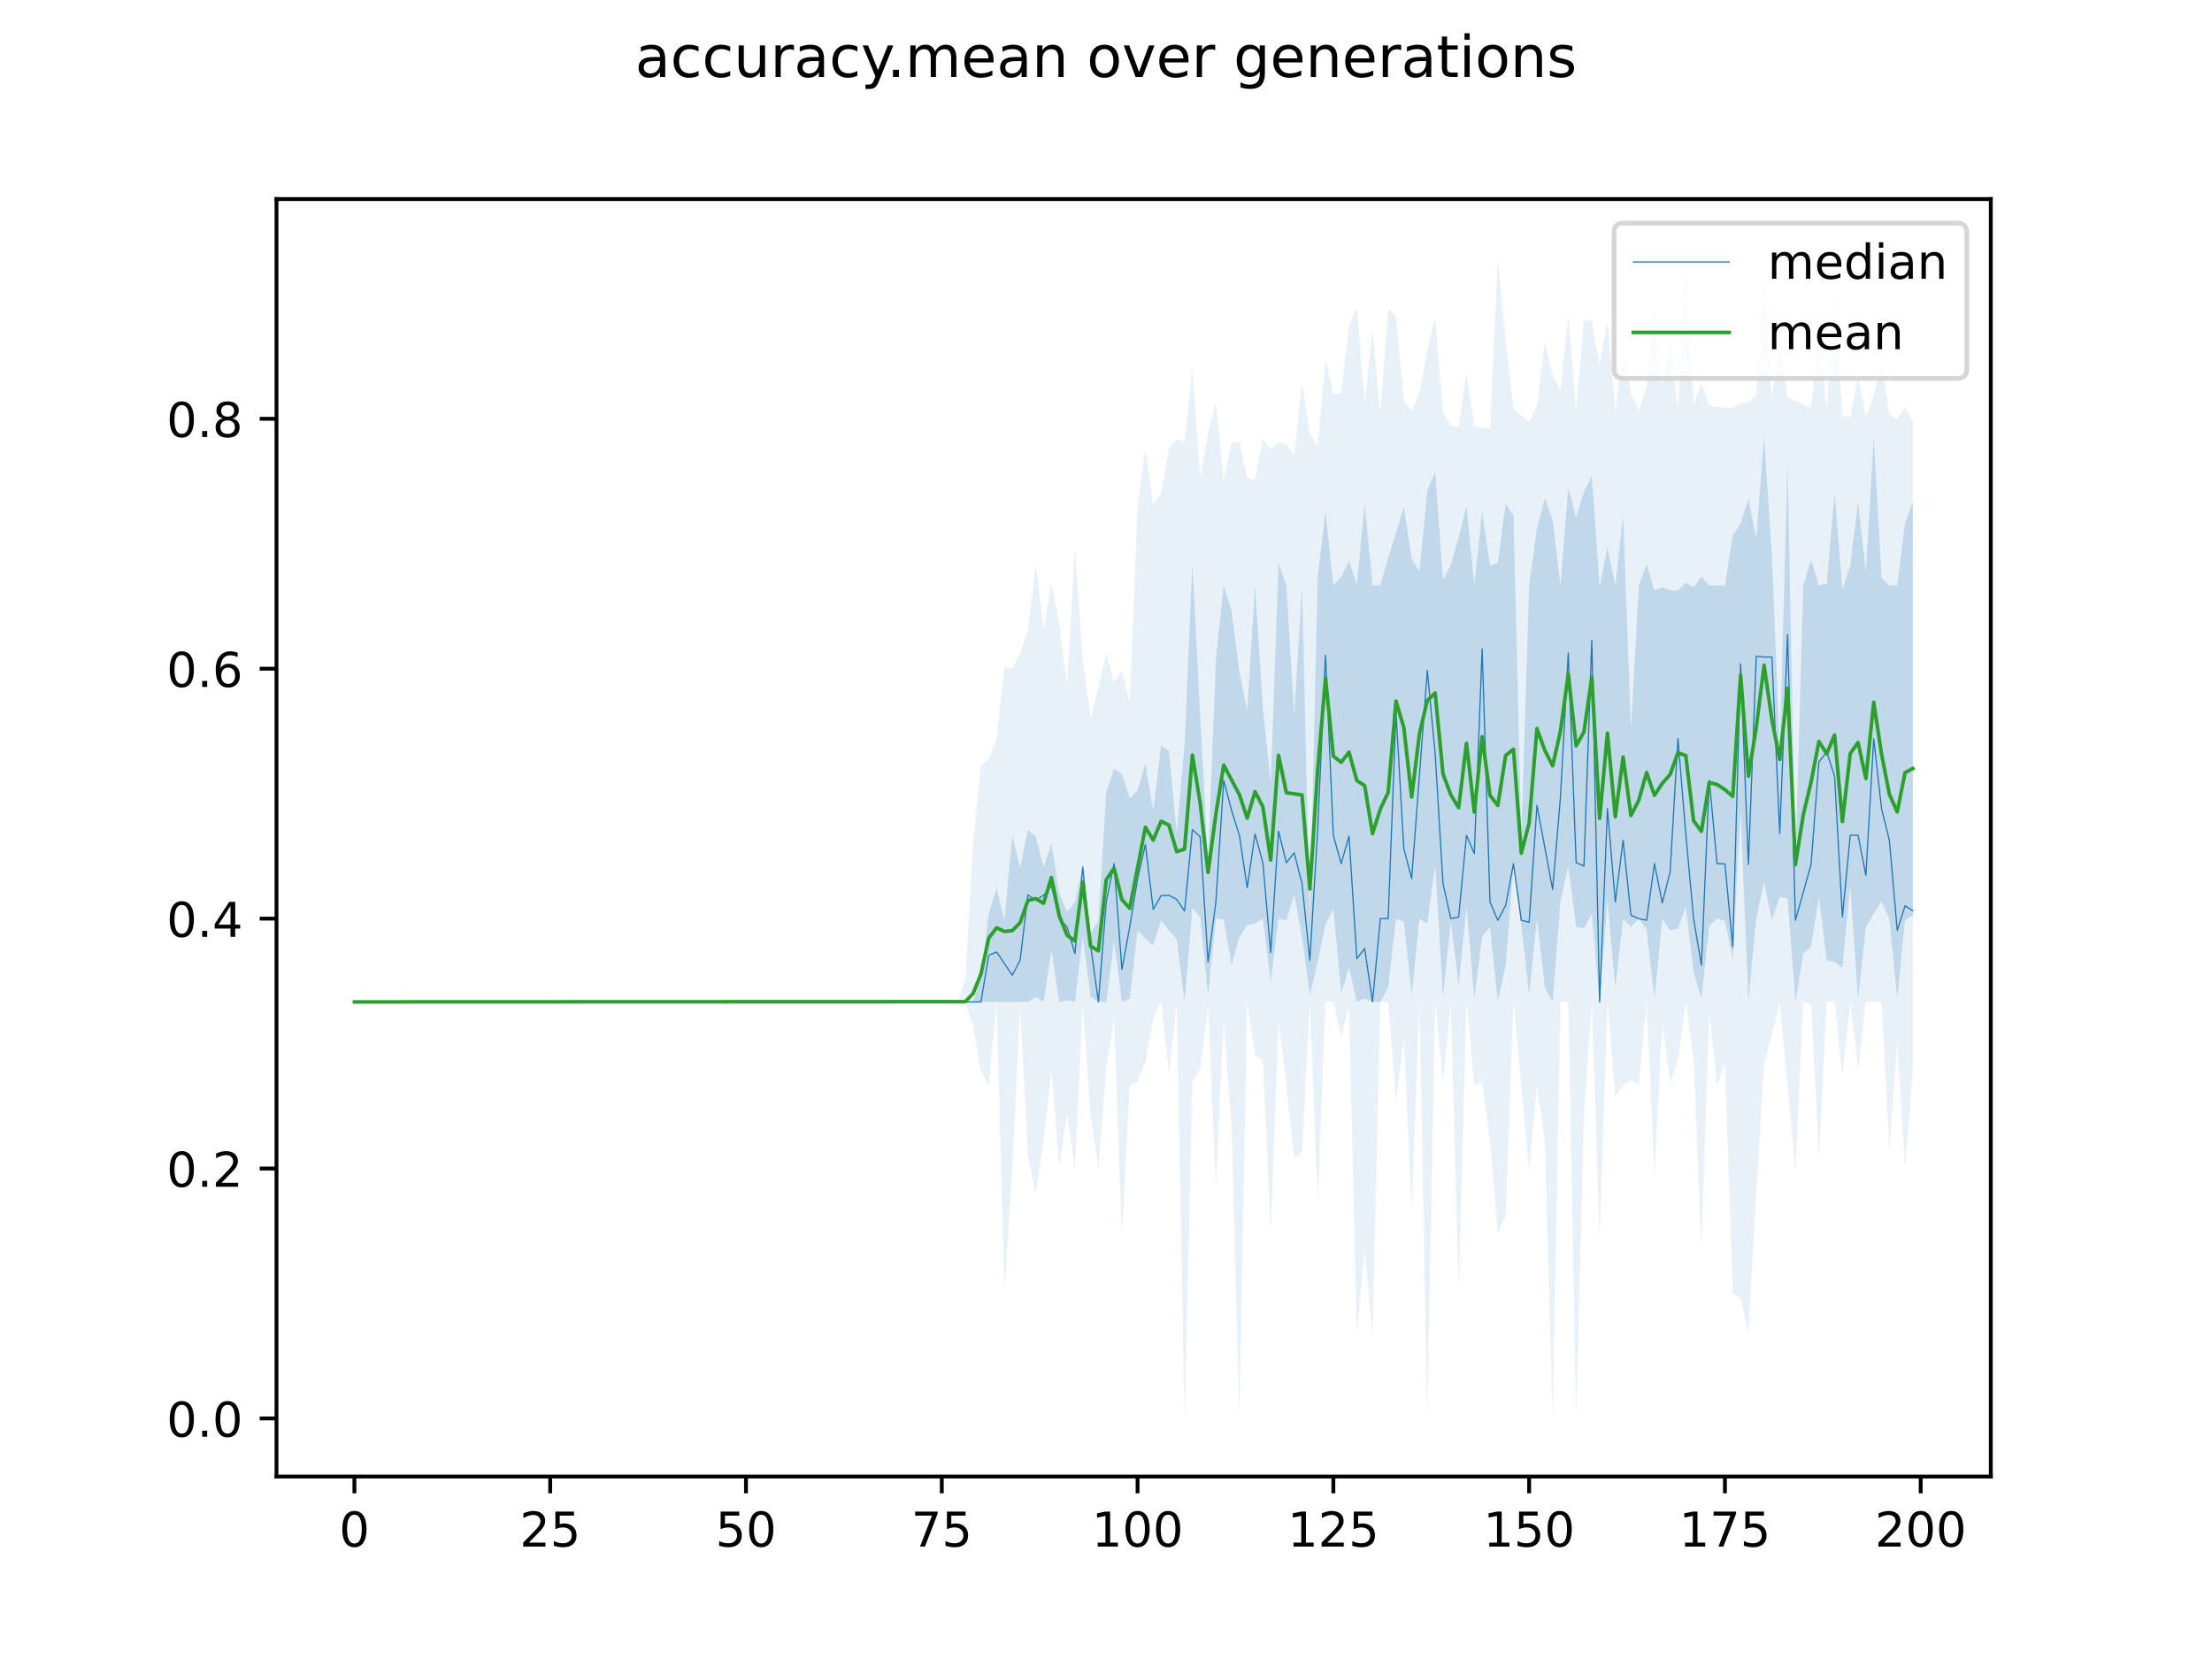<?xml version="1.0" encoding="utf-8" standalone="no"?>
<!DOCTYPE svg PUBLIC "-//W3C//DTD SVG 1.1//EN"
  "http://www.w3.org/Graphics/SVG/1.1/DTD/svg11.dtd">
<!-- Created with matplotlib (https://matplotlib.org/) -->
<svg height="345.6pt" version="1.1" viewBox="0 0 460.8 345.6" width="460.8pt" xmlns="http://www.w3.org/2000/svg" xmlns:xlink="http://www.w3.org/1999/xlink">
 <defs>
  <style type="text/css">
*{stroke-linecap:butt;stroke-linejoin:round;}
  </style>
 </defs>
 <g id="figure_1">
  <g id="patch_1">
   <path d="M 0 345.6 
L 460.8 345.6 
L 460.8 0 
L 0 0 
z
" style="fill:#ffffff;"/>
  </g>
  <g id="axes_1">
   <g id="patch_2">
    <path d="M 57.6 307.584 
L 414.72 307.584 
L 414.72 41.472 
L 57.6 41.472 
z
" style="fill:#ffffff;"/>
   </g>
   <g id="PolyCollection_1">
    <path clip-path="url(#p6a6ce4a934)" d="M 73.833 208.716 
L 73.833 208.716 
L 75.464 208.716 
L 77.096 208.716 
L 78.727 208.716 
L 80.358 208.716 
L 81.99 208.716 
L 83.621 208.716 
L 85.253 208.716 
L 86.884 208.716 
L 88.516 208.716 
L 90.147 208.716 
L 91.778 208.716 
L 93.41 208.716 
L 95.041 208.716 
L 96.673 208.716 
L 98.304 208.716 
L 99.936 208.716 
L 101.567 208.716 
L 103.198 208.716 
L 104.83 208.716 
L 106.461 208.716 
L 108.093 208.716 
L 109.724 208.716 
L 111.356 208.716 
L 112.987 208.716 
L 114.618 208.716 
L 116.25 208.716 
L 117.881 208.716 
L 119.513 208.716 
L 121.144 208.716 
L 122.776 208.716 
L 124.407 208.716 
L 126.038 208.716 
L 127.67 208.716 
L 129.301 208.716 
L 130.933 208.716 
L 132.564 208.716 
L 134.196 208.716 
L 135.827 208.716 
L 137.458 208.716 
L 139.09 208.716 
L 140.721 208.716 
L 142.353 208.716 
L 143.984 208.716 
L 145.616 208.716 
L 147.247 208.716 
L 148.879 208.716 
L 150.51 208.716 
L 152.141 208.716 
L 153.773 208.716 
L 155.404 208.716 
L 157.036 208.716 
L 158.667 208.716 
L 160.299 208.716 
L 161.93 208.716 
L 163.561 208.716 
L 165.193 208.716 
L 166.824 208.716 
L 168.456 208.716 
L 170.087 208.716 
L 171.719 208.716 
L 173.35 208.716 
L 174.981 208.716 
L 176.613 208.716 
L 178.244 208.716 
L 179.876 208.716 
L 181.507 208.716 
L 183.139 208.716 
L 184.77 208.716 
L 186.401 208.716 
L 188.033 208.716 
L 189.664 208.716 
L 191.296 208.716 
L 192.927 208.716 
L 194.559 208.716 
L 196.19 208.716 
L 197.821 208.716 
L 199.453 208.716 
L 201.084 208.716 
L 202.716 208.716 
L 204.347 208.716 
L 205.979 208.716 
L 207.61 208.716 
L 209.241 208.716 
L 210.873 208.716 
L 212.504 208.716 
L 214.136 208.716 
L 215.767 207.675 
L 217.399 208.716 
L 219.03 197.956 
L 220.661 208.716 
L 222.293 208.369 
L 223.924 208.716 
L 225.556 195.017 
L 227.187 207.675 
L 228.819 208.716 
L 230.45 208.716 
L 232.081 196.096 
L 233.713 208.716 
L 235.344 208.022 
L 236.976 193.791 
L 238.607 195.527 
L 240.239 196.915 
L 241.87 191.709 
L 243.501 193.878 
L 245.133 195.614 
L 246.764 208.716 
L 248.396 189.192 
L 250.027 191.015 
L 251.659 207.328 
L 253.29 191.362 
L 254.921 191.622 
L 256.553 201.08 
L 258.184 195.18 
L 259.816 192.75 
L 261.447 192.403 
L 263.079 191.362 
L 264.71 204.464 
L 266.341 191.391 
L 267.973 191.709 
L 269.604 186.329 
L 271.236 195.353 
L 272.867 207.328 
L 274.499 200.299 
L 276.13 192.616 
L 277.761 189.279 
L 279.393 206.981 
L 281.024 201.514 
L 282.656 208.716 
L 284.287 208.022 
L 285.919 208.716 
L 287.55 208.716 
L 289.181 205.679 
L 290.813 191.362 
L 292.444 192.056 
L 294.076 207.241 
L 295.707 191.43 
L 297.339 192.438 
L 298.97 180.265 
L 300.601 207.588 
L 302.233 191.82 
L 303.864 205.245 
L 305.496 188.747 
L 307.127 208.022 
L 308.759 195.093 
L 310.39 193.093 
L 312.021 208.716 
L 313.653 201.08 
L 315.284 180.664 
L 316.916 192.75 
L 318.547 207.328 
L 320.179 191.362 
L 321.81 205.592 
L 323.441 208.716 
L 325.073 187.866 
L 326.704 180.484 
L 328.336 193.06 
L 329.967 193.444 
L 331.599 190.32 
L 333.23 208.716 
L 334.862 187.544 
L 336.493 205.766 
L 338.124 191.362 
L 339.756 193.097 
L 341.387 191.362 
L 343.019 193.618 
L 344.65 208.022 
L 346.282 191.362 
L 347.913 193.791 
L 349.544 193.531 
L 351.176 188.845 
L 352.807 202.555 
L 354.439 208.022 
L 356.07 192.932 
L 357.702 191.362 
L 359.333 191.796 
L 360.964 199.865 
L 362.596 169.148 
L 364.227 208.456 
L 365.859 191.362 
L 367.49 183.726 
L 369.122 191.709 
L 370.753 186.85 
L 372.384 187.197 
L 374.016 208.716 
L 375.647 198.651 
L 377.279 197.262 
L 378.91 186.908 
L 380.542 200.039 
L 382.173 200.386 
L 383.804 201.688 
L 385.436 184.42 
L 387.067 208.022 
L 388.699 193.097 
L 390.33 190.32 
L 391.962 187.848 
L 393.593 191.362 
L 395.224 208.022 
L 396.856 191.709 
L 398.487 190.668 
L 398.487 104.53 
L 398.487 104.53 
L 396.856 108.999 
L 395.224 121.944 
L 393.593 121.944 
L 391.962 120.382 
L 390.33 90.892 
L 388.699 119.168 
L 387.067 104.63 
L 385.436 117.908 
L 383.804 122.725 
L 382.173 102.545 
L 380.542 121.597 
L 378.91 121.944 
L 377.279 116.478 
L 375.647 121.944 
L 374.016 179.561 
L 372.384 96.347 
L 370.753 156.219 
L 369.122 115.697 
L 367.49 90.967 
L 365.859 112.139 
L 364.227 104 
L 362.596 109.037 
L 360.964 111.597 
L 359.333 121.944 
L 357.702 121.944 
L 356.07 121.944 
L 354.439 120.122 
L 352.807 122.291 
L 351.176 121.424 
L 349.544 122.986 
L 347.913 122.986 
L 346.282 122.33 
L 344.65 122.986 
L 343.019 117.519 
L 341.387 121.944 
L 339.756 151.967 
L 338.124 107.453 
L 336.493 121.944 
L 334.862 113.961 
L 333.23 122.291 
L 331.599 99.086 
L 329.967 102.438 
L 328.336 107.887 
L 326.704 101.499 
L 325.073 121.944 
L 323.441 108.269 
L 321.81 103.754 
L 320.179 110.056 
L 318.547 121.944 
L 316.916 174.007 
L 315.284 107.367 
L 313.653 104.931 
L 312.021 117.237 
L 310.39 117.866 
L 308.759 106.412 
L 307.127 121.944 
L 305.496 105.458 
L 303.864 111.879 
L 302.233 117.692 
L 300.601 120.729 
L 298.97 98.306 
L 297.339 102.16 
L 295.707 119.007 
L 294.076 116.391 
L 292.444 105.544 
L 290.813 111.11 
L 289.181 116.19 
L 287.55 121.857 
L 285.919 121.944 
L 284.287 104.85 
L 282.656 121.944 
L 281.024 116.825 
L 279.393 120.209 
L 277.761 121.944 
L 276.13 106.586 
L 274.499 120.122 
L 272.867 190.767 
L 271.236 122.205 
L 269.604 148.887 
L 267.973 121.944 
L 266.341 117.259 
L 264.71 163.206 
L 263.079 147.455 
L 261.447 121.944 
L 259.816 148.216 
L 258.184 139.918 
L 256.553 127.237 
L 254.921 121.944 
L 253.29 137.303 
L 251.659 179.478 
L 250.027 149.316 
L 248.396 117.172 
L 246.764 155.305 
L 245.133 173.472 
L 243.501 156.393 
L 241.87 155.271 
L 240.239 168.888 
L 238.607 159.083 
L 236.976 164.636 
L 235.344 166.371 
L 233.713 161.229 
L 232.081 160.124 
L 230.45 164.983 
L 228.819 191.778 
L 227.187 194.486 
L 225.556 180.602 
L 223.924 187.979 
L 222.293 189.973 
L 220.661 186.171 
L 219.03 175.743 
L 217.399 180.689 
L 215.767 174.268 
L 214.136 172.846 
L 212.504 180.85 
L 210.873 174.007 
L 209.241 191.709 
L 207.61 185.114 
L 205.979 190.32 
L 204.347 203.51 
L 202.716 208.716 
L 201.084 208.716 
L 199.453 208.716 
L 197.821 208.716 
L 196.19 208.716 
L 194.559 208.716 
L 192.927 208.716 
L 191.296 208.716 
L 189.664 208.716 
L 188.033 208.716 
L 186.401 208.716 
L 184.77 208.716 
L 183.139 208.716 
L 181.507 208.716 
L 179.876 208.716 
L 178.244 208.716 
L 176.613 208.716 
L 174.981 208.716 
L 173.35 208.716 
L 171.719 208.716 
L 170.087 208.716 
L 168.456 208.716 
L 166.824 208.716 
L 165.193 208.716 
L 163.561 208.716 
L 161.93 208.716 
L 160.299 208.716 
L 158.667 208.716 
L 157.036 208.716 
L 155.404 208.716 
L 153.773 208.716 
L 152.141 208.716 
L 150.51 208.716 
L 148.879 208.716 
L 147.247 208.716 
L 145.616 208.716 
L 143.984 208.716 
L 142.353 208.716 
L 140.721 208.716 
L 139.09 208.716 
L 137.458 208.716 
L 135.827 208.716 
L 134.196 208.716 
L 132.564 208.716 
L 130.933 208.716 
L 129.301 208.716 
L 127.67 208.716 
L 126.038 208.716 
L 124.407 208.716 
L 122.776 208.716 
L 121.144 208.716 
L 119.513 208.716 
L 117.881 208.716 
L 116.25 208.716 
L 114.618 208.716 
L 112.987 208.716 
L 111.356 208.716 
L 109.724 208.716 
L 108.093 208.716 
L 106.461 208.716 
L 104.83 208.716 
L 103.198 208.716 
L 101.567 208.716 
L 99.936 208.716 
L 98.304 208.716 
L 96.673 208.716 
L 95.041 208.716 
L 93.41 208.716 
L 91.778 208.716 
L 90.147 208.716 
L 88.516 208.716 
L 86.884 208.716 
L 85.253 208.716 
L 83.621 208.716 
L 81.99 208.716 
L 80.358 208.716 
L 78.727 208.716 
L 77.096 208.716 
L 75.464 208.716 
L 73.833 208.716 
z
" style="fill:#1f77b4;fill-opacity:0.2;"/>
   </g>
   <g id="PolyCollection_2">
    <path clip-path="url(#p6a6ce4a934)" d="M 73.833 208.716 
L 73.833 208.716 
L 75.464 208.716 
L 77.096 208.716 
L 78.727 208.716 
L 80.358 208.716 
L 81.99 208.716 
L 83.621 208.716 
L 85.253 208.716 
L 86.884 208.716 
L 88.516 208.716 
L 90.147 208.716 
L 91.778 208.716 
L 93.41 208.716 
L 95.041 208.716 
L 96.673 208.716 
L 98.304 208.716 
L 99.936 208.716 
L 101.567 208.716 
L 103.198 208.716 
L 104.83 208.716 
L 106.461 208.716 
L 108.093 208.716 
L 109.724 208.716 
L 111.356 208.716 
L 112.987 208.716 
L 114.618 208.716 
L 116.25 208.716 
L 117.881 208.716 
L 119.513 208.716 
L 121.144 208.716 
L 122.776 208.716 
L 124.407 208.716 
L 126.038 208.716 
L 127.67 208.716 
L 129.301 208.716 
L 130.933 208.716 
L 132.564 208.716 
L 134.196 208.716 
L 135.827 208.716 
L 137.458 208.716 
L 139.09 208.716 
L 140.721 208.716 
L 142.353 208.716 
L 143.984 208.716 
L 145.616 208.716 
L 147.247 208.716 
L 148.879 208.716 
L 150.51 208.716 
L 152.141 208.716 
L 153.773 208.716 
L 155.404 208.716 
L 157.036 208.716 
L 158.667 208.716 
L 160.299 208.716 
L 161.93 208.716 
L 163.561 208.716 
L 165.193 208.716 
L 166.824 208.716 
L 168.456 208.716 
L 170.087 208.716 
L 171.719 208.716 
L 173.35 208.716 
L 174.981 208.716 
L 176.613 208.716 
L 178.244 208.716 
L 179.876 208.716 
L 181.507 208.716 
L 183.139 208.716 
L 184.77 208.716 
L 186.401 208.716 
L 188.033 208.716 
L 189.664 208.716 
L 191.296 208.716 
L 192.927 208.716 
L 194.559 208.716 
L 196.19 208.716 
L 197.821 208.716 
L 199.453 208.716 
L 201.084 208.716 
L 202.716 213.922 
L 204.347 223.294 
L 205.979 226.07 
L 207.61 208.716 
L 209.241 269.109 
L 210.873 243.425 
L 212.504 209.757 
L 214.136 240.648 
L 215.767 248.631 
L 217.399 237.524 
L 219.03 222.947 
L 220.661 242.731 
L 222.293 231.971 
L 223.924 243.425 
L 225.556 209.41 
L 227.187 232.665 
L 228.819 243.425 
L 230.45 222.6 
L 232.081 212.187 
L 233.713 258.003 
L 235.344 226.07 
L 236.976 225.376 
L 238.607 221.211 
L 240.239 212.187 
L 241.87 208.716 
L 243.501 223.641 
L 245.133 209.063 
L 246.764 295.488 
L 248.396 225.376 
L 250.027 222.6 
L 251.659 209.757 
L 253.29 247.243 
L 254.921 212.534 
L 256.553 235.095 
L 258.184 295.488 
L 259.816 208.716 
L 261.447 219.823 
L 263.079 220.864 
L 264.71 256.267 
L 266.341 212.534 
L 267.973 226.07 
L 269.604 241.342 
L 271.236 239.954 
L 272.867 208.716 
L 274.499 250.02 
L 276.13 208.716 
L 277.761 208.716 
L 279.393 216.005 
L 281.024 209.757 
L 282.656 278.134 
L 284.287 260.085 
L 285.919 278.134 
L 287.55 208.716 
L 289.181 208.716 
L 290.813 229.541 
L 292.444 216.352 
L 294.076 252.102 
L 295.707 208.716 
L 297.339 295.488 
L 298.97 208.716 
L 300.601 225.723 
L 302.233 208.716 
L 303.864 269.109 
L 305.496 208.716 
L 307.127 226.07 
L 308.759 225.376 
L 310.39 237.524 
L 312.021 256.961 
L 313.653 253.143 
L 315.284 208.716 
L 316.916 226.07 
L 318.547 243.772 
L 320.179 226.07 
L 321.81 237.524 
L 323.441 295.488 
L 325.073 208.716 
L 326.704 208.716 
L 328.336 295.488 
L 329.967 232.318 
L 331.599 208.716 
L 333.23 258.35 
L 334.862 208.716 
L 336.493 228.5 
L 338.124 226.07 
L 339.756 225.029 
L 341.387 226.07 
L 343.019 208.716 
L 344.65 244.813 
L 346.282 212.881 
L 347.913 225.723 
L 349.544 220.864 
L 351.176 208.716 
L 352.807 220.864 
L 354.439 260.085 
L 356.07 210.799 
L 357.702 226.07 
L 359.333 221.211 
L 360.964 269.456 
L 362.596 270.498 
L 364.227 277.787 
L 365.859 248.631 
L 367.49 221.558 
L 369.122 215.658 
L 370.753 208.716 
L 372.384 226.07 
L 374.016 243.772 
L 375.647 208.716 
L 377.279 209.063 
L 378.91 241.342 
L 380.542 208.716 
L 382.173 208.716 
L 383.804 223.988 
L 385.436 208.716 
L 387.067 222.6 
L 388.699 208.716 
L 390.33 208.716 
L 391.962 208.716 
L 393.593 239.954 
L 395.224 217.046 
L 396.856 243.425 
L 398.487 222.947 
L 398.487 87.698 
L 398.487 87.698 
L 396.856 84.806 
L 395.224 87.43 
L 393.593 86.209 
L 391.962 75.782 
L 390.33 82.376 
L 388.699 86.935 
L 387.067 78.211 
L 385.436 86.921 
L 383.804 86.674 
L 382.173 59.468 
L 380.542 85.535 
L 378.91 68.84 
L 377.279 85.016 
L 375.647 84.318 
L 374.016 83.427 
L 372.384 82.852 
L 370.753 70.575 
L 369.122 82.902 
L 367.49 56.345 
L 365.859 82.376 
L 364.227 83.846 
L 362.596 83.944 
L 360.964 84.893 
L 359.333 84.96 
L 357.702 84.752 
L 356.07 84.459 
L 354.439 79.6 
L 352.807 84.308 
L 351.176 54.609 
L 349.544 85.335 
L 347.913 69.534 
L 346.282 80.294 
L 344.65 63.981 
L 343.019 80.294 
L 341.387 85.587 
L 339.756 81.963 
L 338.124 71.964 
L 336.493 85.665 
L 334.862 66.757 
L 333.23 76.129 
L 331.599 66.757 
L 329.967 66.757 
L 328.336 85.457 
L 326.704 65.716 
L 325.073 81.335 
L 323.441 78.211 
L 321.81 71.269 
L 320.179 84.459 
L 318.547 87.975 
L 316.916 86.541 
L 315.284 85.153 
L 313.653 70.922 
L 312.021 53.568 
L 310.39 89.339 
L 308.759 89.134 
L 307.127 88.881 
L 305.496 77.517 
L 303.864 88.899 
L 302.233 88.748 
L 300.601 85.847 
L 298.97 66.063 
L 297.339 73.005 
L 295.707 81.682 
L 294.076 85.722 
L 292.444 83.418 
L 290.813 65.716 
L 289.181 64.328 
L 287.55 86.178 
L 285.919 68.84 
L 284.287 83.765 
L 282.656 63.981 
L 281.024 67.799 
L 279.393 82.029 
L 277.761 82.012 
L 276.13 74.74 
L 274.499 92.789 
L 272.867 90.359 
L 271.236 79.6 
L 269.604 94.751 
L 267.973 92.442 
L 266.341 92.095 
L 264.71 93.726 
L 263.079 91.401 
L 261.447 100.078 
L 259.816 99.541 
L 258.184 92.095 
L 256.553 92.095 
L 254.921 100.116 
L 253.29 83.765 
L 251.659 90.359 
L 250.027 99.398 
L 248.396 76.476 
L 246.764 92.095 
L 245.133 91.401 
L 243.501 93.483 
L 241.87 102.611 
L 240.239 105.316 
L 238.607 93.483 
L 236.976 105.353 
L 235.344 146.331 
L 233.713 139.646 
L 232.081 142.075 
L 230.45 136.175 
L 228.819 143.117 
L 227.187 149.629 
L 225.556 137.563 
L 223.924 113.961 
L 222.293 142.731 
L 220.661 129.927 
L 219.03 121.597 
L 217.399 130.969 
L 215.767 117.432 
L 214.136 131.316 
L 212.504 136.175 
L 210.873 139.299 
L 209.241 138.952 
L 207.61 153.876 
L 205.979 158.041 
L 204.347 159.43 
L 202.716 175.552 
L 201.084 203.978 
L 199.453 208.716 
L 197.821 208.716 
L 196.19 208.716 
L 194.559 208.716 
L 192.927 208.716 
L 191.296 208.716 
L 189.664 208.716 
L 188.033 208.716 
L 186.401 208.716 
L 184.77 208.716 
L 183.139 208.716 
L 181.507 208.716 
L 179.876 208.716 
L 178.244 208.716 
L 176.613 208.716 
L 174.981 208.716 
L 173.35 208.716 
L 171.719 208.716 
L 170.087 208.716 
L 168.456 208.716 
L 166.824 208.716 
L 165.193 208.716 
L 163.561 208.716 
L 161.93 208.716 
L 160.299 208.716 
L 158.667 208.716 
L 157.036 208.716 
L 155.404 208.716 
L 153.773 208.716 
L 152.141 208.716 
L 150.51 208.716 
L 148.879 208.716 
L 147.247 208.716 
L 145.616 208.716 
L 143.984 208.716 
L 142.353 208.716 
L 140.721 208.716 
L 139.09 208.716 
L 137.458 208.716 
L 135.827 208.716 
L 134.196 208.716 
L 132.564 208.716 
L 130.933 208.716 
L 129.301 208.716 
L 127.67 208.716 
L 126.038 208.716 
L 124.407 208.716 
L 122.776 208.716 
L 121.144 208.716 
L 119.513 208.716 
L 117.881 208.716 
L 116.25 208.716 
L 114.618 208.716 
L 112.987 208.716 
L 111.356 208.716 
L 109.724 208.716 
L 108.093 208.716 
L 106.461 208.716 
L 104.83 208.716 
L 103.198 208.716 
L 101.567 208.716 
L 99.936 208.716 
L 98.304 208.716 
L 96.673 208.716 
L 95.041 208.716 
L 93.41 208.716 
L 91.778 208.716 
L 90.147 208.716 
L 88.516 208.716 
L 86.884 208.716 
L 85.253 208.716 
L 83.621 208.716 
L 81.99 208.716 
L 80.358 208.716 
L 78.727 208.716 
L 77.096 208.716 
L 75.464 208.716 
L 73.833 208.716 
z
" style="fill:#1f77b4;fill-opacity:0.1;"/>
   </g>
   <g id="matplotlib.axis_1">
    <g id="xtick_1">
     <g id="line2d_1">
      <defs>
       <path d="M 0 0 
L 0 3.5 
" id="mc9ad3f2a66" style="stroke:#000000;stroke-width:0.8;"/>
      </defs>
      <g>
       <use style="stroke:#000000;stroke-width:0.8;" x="73.833" xlink:href="#mc9ad3f2a66" y="307.584"/>
      </g>
     </g>
     <g id="text_1">
      <!-- 0 -->
      <defs>
       <path d="M 31.781 66.406 
Q 24.172 66.406 20.328 58.906 
Q 16.5 51.422 16.5 36.375 
Q 16.5 21.391 20.328 13.891 
Q 24.172 6.391 31.781 6.391 
Q 39.453 6.391 43.281 13.891 
Q 47.125 21.391 47.125 36.375 
Q 47.125 51.422 43.281 58.906 
Q 39.453 66.406 31.781 66.406 
z
M 31.781 74.219 
Q 44.047 74.219 50.516 64.516 
Q 56.984 54.828 56.984 36.375 
Q 56.984 17.969 50.516 8.266 
Q 44.047 -1.422 31.781 -1.422 
Q 19.531 -1.422 13.062 8.266 
Q 6.594 17.969 6.594 36.375 
Q 6.594 54.828 13.062 64.516 
Q 19.531 74.219 31.781 74.219 
z
" id="DejaVuSans-48"/>
      </defs>
      <g transform="translate(70.651 322.182)scale(0.1 -0.1)">
       <use xlink:href="#DejaVuSans-48"/>
      </g>
     </g>
    </g>
    <g id="xtick_2">
     <g id="line2d_2">
      <g>
       <use style="stroke:#000000;stroke-width:0.8;" x="114.618" xlink:href="#mc9ad3f2a66" y="307.584"/>
      </g>
     </g>
     <g id="text_2">
      <!-- 25 -->
      <defs>
       <path d="M 19.188 8.297 
L 53.609 8.297 
L 53.609 0 
L 7.328 0 
L 7.328 8.297 
Q 12.938 14.109 22.625 23.891 
Q 32.328 33.688 34.812 36.531 
Q 39.547 41.844 41.422 45.531 
Q 43.312 49.219 43.312 52.781 
Q 43.312 58.594 39.234 62.25 
Q 35.156 65.922 28.609 65.922 
Q 23.969 65.922 18.812 64.312 
Q 13.672 62.703 7.812 59.422 
L 7.812 69.391 
Q 13.766 71.781 18.938 73 
Q 24.125 74.219 28.422 74.219 
Q 39.75 74.219 46.484 68.547 
Q 53.219 62.891 53.219 53.422 
Q 53.219 48.922 51.531 44.891 
Q 49.859 40.875 45.406 35.406 
Q 44.188 33.984 37.641 27.219 
Q 31.109 20.453 19.188 8.297 
z
" id="DejaVuSans-50"/>
       <path d="M 10.797 72.906 
L 49.516 72.906 
L 49.516 64.594 
L 19.828 64.594 
L 19.828 46.734 
Q 21.969 47.469 24.109 47.828 
Q 26.266 48.188 28.422 48.188 
Q 40.625 48.188 47.75 41.5 
Q 54.891 34.812 54.891 23.391 
Q 54.891 11.625 47.562 5.094 
Q 40.234 -1.422 26.906 -1.422 
Q 22.312 -1.422 17.547 -0.641 
Q 12.797 0.141 7.719 1.703 
L 7.719 11.625 
Q 12.109 9.234 16.797 8.062 
Q 21.484 6.891 26.703 6.891 
Q 35.156 6.891 40.078 11.328 
Q 45.016 15.766 45.016 23.391 
Q 45.016 31 40.078 35.438 
Q 35.156 39.891 26.703 39.891 
Q 22.75 39.891 18.812 39.016 
Q 14.891 38.141 10.797 36.281 
z
" id="DejaVuSans-53"/>
      </defs>
      <g transform="translate(108.256 322.182)scale(0.1 -0.1)">
       <use xlink:href="#DejaVuSans-50"/>
       <use x="63.623" xlink:href="#DejaVuSans-53"/>
      </g>
     </g>
    </g>
    <g id="xtick_3">
     <g id="line2d_3">
      <g>
       <use style="stroke:#000000;stroke-width:0.8;" x="155.404" xlink:href="#mc9ad3f2a66" y="307.584"/>
      </g>
     </g>
     <g id="text_3">
      <!-- 50 -->
      <g transform="translate(149.042 322.182)scale(0.1 -0.1)">
       <use xlink:href="#DejaVuSans-53"/>
       <use x="63.623" xlink:href="#DejaVuSans-48"/>
      </g>
     </g>
    </g>
    <g id="xtick_4">
     <g id="line2d_4">
      <g>
       <use style="stroke:#000000;stroke-width:0.8;" x="196.19" xlink:href="#mc9ad3f2a66" y="307.584"/>
      </g>
     </g>
     <g id="text_4">
      <!-- 75 -->
      <defs>
       <path d="M 8.203 72.906 
L 55.078 72.906 
L 55.078 68.703 
L 28.609 0 
L 18.312 0 
L 43.219 64.594 
L 8.203 64.594 
z
" id="DejaVuSans-55"/>
      </defs>
      <g transform="translate(189.827 322.182)scale(0.1 -0.1)">
       <use xlink:href="#DejaVuSans-55"/>
       <use x="63.623" xlink:href="#DejaVuSans-53"/>
      </g>
     </g>
    </g>
    <g id="xtick_5">
     <g id="line2d_5">
      <g>
       <use style="stroke:#000000;stroke-width:0.8;" x="236.976" xlink:href="#mc9ad3f2a66" y="307.584"/>
      </g>
     </g>
     <g id="text_5">
      <!-- 100 -->
      <defs>
       <path d="M 12.406 8.297 
L 28.516 8.297 
L 28.516 63.922 
L 10.984 60.406 
L 10.984 69.391 
L 28.422 72.906 
L 38.281 72.906 
L 38.281 8.297 
L 54.391 8.297 
L 54.391 0 
L 12.406 0 
z
" id="DejaVuSans-49"/>
      </defs>
      <g transform="translate(227.432 322.182)scale(0.1 -0.1)">
       <use xlink:href="#DejaVuSans-49"/>
       <use x="63.623" xlink:href="#DejaVuSans-48"/>
       <use x="127.246" xlink:href="#DejaVuSans-48"/>
      </g>
     </g>
    </g>
    <g id="xtick_6">
     <g id="line2d_6">
      <g>
       <use style="stroke:#000000;stroke-width:0.8;" x="277.761" xlink:href="#mc9ad3f2a66" y="307.584"/>
      </g>
     </g>
     <g id="text_6">
      <!-- 125 -->
      <g transform="translate(268.218 322.182)scale(0.1 -0.1)">
       <use xlink:href="#DejaVuSans-49"/>
       <use x="63.623" xlink:href="#DejaVuSans-50"/>
       <use x="127.246" xlink:href="#DejaVuSans-53"/>
      </g>
     </g>
    </g>
    <g id="xtick_7">
     <g id="line2d_7">
      <g>
       <use style="stroke:#000000;stroke-width:0.8;" x="318.547" xlink:href="#mc9ad3f2a66" y="307.584"/>
      </g>
     </g>
     <g id="text_7">
      <!-- 150 -->
      <g transform="translate(309.003 322.182)scale(0.1 -0.1)">
       <use xlink:href="#DejaVuSans-49"/>
       <use x="63.623" xlink:href="#DejaVuSans-53"/>
       <use x="127.246" xlink:href="#DejaVuSans-48"/>
      </g>
     </g>
    </g>
    <g id="xtick_8">
     <g id="line2d_8">
      <g>
       <use style="stroke:#000000;stroke-width:0.8;" x="359.333" xlink:href="#mc9ad3f2a66" y="307.584"/>
      </g>
     </g>
     <g id="text_8">
      <!-- 175 -->
      <g transform="translate(349.789 322.182)scale(0.1 -0.1)">
       <use xlink:href="#DejaVuSans-49"/>
       <use x="63.623" xlink:href="#DejaVuSans-55"/>
       <use x="127.246" xlink:href="#DejaVuSans-53"/>
      </g>
     </g>
    </g>
    <g id="xtick_9">
     <g id="line2d_9">
      <g>
       <use style="stroke:#000000;stroke-width:0.8;" x="400.119" xlink:href="#mc9ad3f2a66" y="307.584"/>
      </g>
     </g>
     <g id="text_9">
      <!-- 200 -->
      <g transform="translate(390.575 322.182)scale(0.1 -0.1)">
       <use xlink:href="#DejaVuSans-50"/>
       <use x="63.623" xlink:href="#DejaVuSans-48"/>
       <use x="127.246" xlink:href="#DejaVuSans-48"/>
      </g>
     </g>
    </g>
   </g>
   <g id="matplotlib.axis_2">
    <g id="ytick_1">
     <g id="line2d_10">
      <defs>
       <path d="M 0 0 
L -3.5 0 
" id="mdd1180ed1c" style="stroke:#000000;stroke-width:0.8;"/>
      </defs>
      <g>
       <use style="stroke:#000000;stroke-width:0.8;" x="57.6" xlink:href="#mdd1180ed1c" y="295.488"/>
      </g>
     </g>
     <g id="text_10">
      <!-- 0.0 -->
      <defs>
       <path d="M 10.688 12.406 
L 21 12.406 
L 21 0 
L 10.688 0 
z
" id="DejaVuSans-46"/>
      </defs>
      <g transform="translate(34.697 299.287)scale(0.1 -0.1)">
       <use xlink:href="#DejaVuSans-48"/>
       <use x="63.623" xlink:href="#DejaVuSans-46"/>
       <use x="95.41" xlink:href="#DejaVuSans-48"/>
      </g>
     </g>
    </g>
    <g id="ytick_2">
     <g id="line2d_11">
      <g>
       <use style="stroke:#000000;stroke-width:0.8;" x="57.6" xlink:href="#mdd1180ed1c" y="243.425"/>
      </g>
     </g>
     <g id="text_11">
      <!-- 0.2 -->
      <g transform="translate(34.697 247.224)scale(0.1 -0.1)">
       <use xlink:href="#DejaVuSans-48"/>
       <use x="63.623" xlink:href="#DejaVuSans-46"/>
       <use x="95.41" xlink:href="#DejaVuSans-50"/>
      </g>
     </g>
    </g>
    <g id="ytick_3">
     <g id="line2d_12">
      <g>
       <use style="stroke:#000000;stroke-width:0.8;" x="57.6" xlink:href="#mdd1180ed1c" y="191.362"/>
      </g>
     </g>
     <g id="text_12">
      <!-- 0.4 -->
      <defs>
       <path d="M 37.797 64.312 
L 12.891 25.391 
L 37.797 25.391 
z
M 35.203 72.906 
L 47.609 72.906 
L 47.609 25.391 
L 58.016 25.391 
L 58.016 17.188 
L 47.609 17.188 
L 47.609 0 
L 37.797 0 
L 37.797 17.188 
L 4.891 17.188 
L 4.891 26.703 
z
" id="DejaVuSans-52"/>
      </defs>
      <g transform="translate(34.697 195.161)scale(0.1 -0.1)">
       <use xlink:href="#DejaVuSans-48"/>
       <use x="63.623" xlink:href="#DejaVuSans-46"/>
       <use x="95.41" xlink:href="#DejaVuSans-52"/>
      </g>
     </g>
    </g>
    <g id="ytick_4">
     <g id="line2d_13">
      <g>
       <use style="stroke:#000000;stroke-width:0.8;" x="57.6" xlink:href="#mdd1180ed1c" y="139.299"/>
      </g>
     </g>
     <g id="text_13">
      <!-- 0.6 -->
      <defs>
       <path d="M 33.016 40.375 
Q 26.375 40.375 22.484 35.828 
Q 18.609 31.297 18.609 23.391 
Q 18.609 15.531 22.484 10.953 
Q 26.375 6.391 33.016 6.391 
Q 39.656 6.391 43.531 10.953 
Q 47.406 15.531 47.406 23.391 
Q 47.406 31.297 43.531 35.828 
Q 39.656 40.375 33.016 40.375 
z
M 52.594 71.297 
L 52.594 62.312 
Q 48.875 64.062 45.094 64.984 
Q 41.312 65.922 37.594 65.922 
Q 27.828 65.922 22.672 59.328 
Q 17.531 52.734 16.797 39.406 
Q 19.672 43.656 24.016 45.922 
Q 28.375 48.188 33.594 48.188 
Q 44.578 48.188 50.953 41.516 
Q 57.328 34.859 57.328 23.391 
Q 57.328 12.156 50.688 5.359 
Q 44.047 -1.422 33.016 -1.422 
Q 20.359 -1.422 13.672 8.266 
Q 6.984 17.969 6.984 36.375 
Q 6.984 53.656 15.188 63.938 
Q 23.391 74.219 37.203 74.219 
Q 40.922 74.219 44.703 73.484 
Q 48.484 72.75 52.594 71.297 
z
" id="DejaVuSans-54"/>
      </defs>
      <g transform="translate(34.697 143.098)scale(0.1 -0.1)">
       <use xlink:href="#DejaVuSans-48"/>
       <use x="63.623" xlink:href="#DejaVuSans-46"/>
       <use x="95.41" xlink:href="#DejaVuSans-54"/>
      </g>
     </g>
    </g>
    <g id="ytick_5">
     <g id="line2d_14">
      <g>
       <use style="stroke:#000000;stroke-width:0.8;" x="57.6" xlink:href="#mdd1180ed1c" y="87.235"/>
      </g>
     </g>
     <g id="text_14">
      <!-- 0.8 -->
      <defs>
       <path d="M 31.781 34.625 
Q 24.75 34.625 20.719 30.859 
Q 16.703 27.094 16.703 20.516 
Q 16.703 13.922 20.719 10.156 
Q 24.75 6.391 31.781 6.391 
Q 38.812 6.391 42.859 10.172 
Q 46.922 13.969 46.922 20.516 
Q 46.922 27.094 42.891 30.859 
Q 38.875 34.625 31.781 34.625 
z
M 21.922 38.812 
Q 15.578 40.375 12.031 44.719 
Q 8.5 49.078 8.5 55.328 
Q 8.5 64.062 14.719 69.141 
Q 20.953 74.219 31.781 74.219 
Q 42.672 74.219 48.875 69.141 
Q 55.078 64.062 55.078 55.328 
Q 55.078 49.078 51.531 44.719 
Q 48 40.375 41.703 38.812 
Q 48.828 37.156 52.797 32.312 
Q 56.781 27.484 56.781 20.516 
Q 56.781 9.906 50.312 4.234 
Q 43.844 -1.422 31.781 -1.422 
Q 19.734 -1.422 13.25 4.234 
Q 6.781 9.906 6.781 20.516 
Q 6.781 27.484 10.781 32.312 
Q 14.797 37.156 21.922 38.812 
z
M 18.312 54.391 
Q 18.312 48.734 21.844 45.562 
Q 25.391 42.391 31.781 42.391 
Q 38.141 42.391 41.719 45.562 
Q 45.312 48.734 45.312 54.391 
Q 45.312 60.062 41.719 63.234 
Q 38.141 66.406 31.781 66.406 
Q 25.391 66.406 21.844 63.234 
Q 18.312 60.062 18.312 54.391 
z
" id="DejaVuSans-56"/>
      </defs>
      <g transform="translate(34.697 91.035)scale(0.1 -0.1)">
       <use xlink:href="#DejaVuSans-48"/>
       <use x="63.623" xlink:href="#DejaVuSans-46"/>
       <use x="95.41" xlink:href="#DejaVuSans-56"/>
      </g>
     </g>
    </g>
   </g>
   <g id="line2d_15">
    <path clip-path="url(#p6a6ce4a934)" d="M 73.833 208.716 
L 204.347 208.716 
L 205.979 198.998 
L 207.61 198.309 
L 210.873 203.163 
L 212.504 200.039 
L 214.136 186.445 
L 215.767 187.544 
L 217.399 186.503 
L 219.03 184.559 
L 220.661 191.362 
L 222.293 193.097 
L 223.924 198.651 
L 225.556 180.602 
L 227.187 196.915 
L 228.819 208.716 
L 230.45 187.891 
L 232.081 179.908 
L 233.713 201.948 
L 235.344 193.097 
L 236.976 183.153 
L 238.607 175.89 
L 240.239 189.479 
L 241.87 186.581 
L 243.501 186.503 
L 245.133 187.37 
L 246.764 189.788 
L 248.396 172.826 
L 250.027 174.354 
L 251.659 200.386 
L 253.29 187.891 
L 254.921 162.553 
L 256.553 168.801 
L 258.184 174.007 
L 259.816 184.941 
L 261.447 173.731 
L 263.079 179.764 
L 264.71 198.408 
L 266.341 173.14 
L 267.973 179.734 
L 269.604 177.652 
L 271.236 184.073 
L 272.867 200.039 
L 274.499 172.793 
L 276.13 136.522 
L 277.761 174.007 
L 279.393 179.908 
L 281.024 174.181 
L 282.656 199.692 
L 284.287 197.609 
L 285.919 208.716 
L 287.55 191.362 
L 289.181 191.362 
L 290.813 148.496 
L 292.444 176.784 
L 294.076 183.032 
L 297.339 139.646 
L 298.97 157 
L 300.601 184.073 
L 302.233 191.362 
L 303.864 191.015 
L 305.496 174.007 
L 307.127 177.825 
L 308.759 135.134 
L 310.39 187.891 
L 312.021 191.709 
L 313.653 188.627 
L 315.284 179.908 
L 316.916 191.709 
L 318.547 192.13 
L 320.179 167.76 
L 323.441 185.301 
L 325.073 166.024 
L 326.704 136.001 
L 328.336 179.685 
L 329.967 180.428 
L 331.599 133.398 
L 333.23 208.716 
L 334.862 168.454 
L 336.493 187.924 
L 338.124 175.049 
L 339.756 190.668 
L 341.387 191.362 
L 343.019 191.709 
L 344.65 179.908 
L 346.282 188.083 
L 347.913 181.643 
L 349.544 153.876 
L 351.176 173.66 
L 352.807 191.362 
L 354.439 201.08 
L 356.07 162.553 
L 357.702 179.908 
L 359.333 179.972 
L 360.964 197.262 
L 362.596 138.257 
L 364.227 180.081 
L 365.859 136.695 
L 367.49 136.869 
L 369.122 136.869 
L 370.753 173.66 
L 372.384 132.183 
L 374.016 191.709 
L 377.279 180.081 
L 378.91 158.736 
L 380.542 156.653 
L 382.173 161.729 
L 383.804 191.015 
L 385.436 174.007 
L 387.067 174.007 
L 388.699 182.337 
L 390.33 153.876 
L 391.962 168.454 
L 393.593 175.049 
L 395.224 193.791 
L 396.856 188.695 
L 398.487 189.724 
L 398.487 189.724 
" style="fill:none;stroke:#1f77b4;stroke-linecap:square;stroke-width:0.25;"/>
   </g>
   <g id="line2d_16">
    <path clip-path="url(#p6a6ce4a934)" d="M 73.833 208.716 
L 201.084 208.669 
L 202.716 206.96 
L 204.347 202.904 
L 205.979 195.413 
L 207.61 193.274 
L 209.241 194.044 
L 210.873 193.868 
L 212.504 192.221 
L 214.136 187.571 
L 215.767 187.201 
L 217.399 188.175 
L 219.03 182.803 
L 220.661 190.768 
L 222.293 194.831 
L 223.924 196.033 
L 225.556 183.751 
L 227.187 197.105 
L 228.819 198.068 
L 230.45 183.271 
L 232.081 180.879 
L 233.713 187.408 
L 235.344 189.213 
L 238.607 172.333 
L 240.239 175.014 
L 241.87 171.095 
L 243.501 171.862 
L 245.133 177.429 
L 246.764 176.886 
L 248.396 157.29 
L 250.027 167.35 
L 251.659 181.747 
L 253.29 169.607 
L 254.921 159.376 
L 258.184 165.534 
L 259.816 170.431 
L 261.447 164.918 
L 263.079 168.081 
L 264.71 179.157 
L 266.341 157.341 
L 267.973 165.133 
L 271.236 165.606 
L 272.867 185.192 
L 274.499 160.305 
L 276.13 141.286 
L 277.761 157.514 
L 279.393 158.79 
L 281.024 156.696 
L 282.656 162.623 
L 284.287 163.664 
L 285.919 173.665 
L 287.55 168.527 
L 289.181 165.083 
L 290.813 146.028 
L 292.444 151.569 
L 294.076 166.033 
L 295.707 152.756 
L 297.339 145.93 
L 298.97 144.357 
L 300.601 161.212 
L 302.233 165.577 
L 303.864 168.267 
L 305.496 154.827 
L 307.127 169.176 
L 308.759 153.468 
L 310.39 165.679 
L 312.021 167.792 
L 313.653 157.381 
L 315.284 156.075 
L 316.916 177.733 
L 318.547 171.479 
L 320.179 151.778 
L 321.81 156.299 
L 323.441 159.543 
L 325.073 152.3 
L 326.704 140.395 
L 328.336 155.386 
L 329.967 152.453 
L 331.599 141.087 
L 333.23 170.485 
L 334.862 152.721 
L 336.493 170.143 
L 338.124 157.706 
L 339.756 169.894 
L 341.387 166.704 
L 343.019 160.934 
L 344.65 165.678 
L 346.282 163.205 
L 347.913 161.336 
L 349.544 156.811 
L 351.176 157.386 
L 352.807 170.99 
L 354.439 173.168 
L 356.07 162.998 
L 357.702 163.436 
L 359.333 164.482 
L 360.964 165.905 
L 362.596 140.624 
L 364.227 161.683 
L 365.859 151.572 
L 367.49 138.574 
L 369.122 149.906 
L 370.753 158.216 
L 372.384 143.367 
L 374.016 180.155 
L 375.647 169.781 
L 377.279 162.917 
L 378.91 154.487 
L 380.542 157.035 
L 382.173 153.105 
L 383.804 171.144 
L 385.436 156.985 
L 387.067 154.673 
L 388.699 162.188 
L 390.33 146.286 
L 391.962 157.122 
L 393.593 165.468 
L 395.224 169.144 
L 396.856 160.95 
L 398.487 160.1 
L 398.487 160.1 
" style="fill:none;stroke:#2ca02c;stroke-linecap:square;stroke-width:0.75;"/>
   </g>
   <g id="patch_3">
    <path d="M 57.6 307.584 
L 57.6 41.472 
" style="fill:none;stroke:#000000;stroke-linecap:square;stroke-linejoin:miter;stroke-width:0.8;"/>
   </g>
   <g id="patch_4">
    <path d="M 414.72 307.584 
L 414.72 41.472 
" style="fill:none;stroke:#000000;stroke-linecap:square;stroke-linejoin:miter;stroke-width:0.8;"/>
   </g>
   <g id="patch_5">
    <path d="M 57.6 307.584 
L 414.72 307.584 
" style="fill:none;stroke:#000000;stroke-linecap:square;stroke-linejoin:miter;stroke-width:0.8;"/>
   </g>
   <g id="patch_6">
    <path d="M 57.6 41.472 
L 414.72 41.472 
" style="fill:none;stroke:#000000;stroke-linecap:square;stroke-linejoin:miter;stroke-width:0.8;"/>
   </g>
   <g id="legend_1">
    <g id="patch_7">
     <path d="M 338.234 78.828 
L 407.72 78.828 
Q 409.72 78.828 409.72 76.828 
L 409.72 48.472 
Q 409.72 46.472 407.72 46.472 
L 338.234 46.472 
Q 336.234 46.472 336.234 48.472 
L 336.234 76.828 
Q 336.234 78.828 338.234 78.828 
z
" style="fill:#ffffff;opacity:0.8;stroke:#cccccc;stroke-linejoin:miter;"/>
    </g>
    <g id="line2d_17">
     <path d="M 340.234 54.57 
L 360.234 54.57 
" style="fill:none;stroke:#1f77b4;stroke-linecap:square;stroke-width:0.25;"/>
    </g>
    <g id="line2d_18"/>
    <g id="text_15">
     <!-- median -->
     <defs>
      <path d="M 52 44.188 
Q 55.375 50.25 60.062 53.125 
Q 64.75 56 71.094 56 
Q 79.641 56 84.281 50.016 
Q 88.922 44.047 88.922 33.016 
L 88.922 0 
L 79.891 0 
L 79.891 32.719 
Q 79.891 40.578 77.094 44.375 
Q 74.312 48.188 68.609 48.188 
Q 61.625 48.188 57.562 43.547 
Q 53.516 38.922 53.516 30.906 
L 53.516 0 
L 44.484 0 
L 44.484 32.719 
Q 44.484 40.625 41.703 44.406 
Q 38.922 48.188 33.109 48.188 
Q 26.219 48.188 22.156 43.531 
Q 18.109 38.875 18.109 30.906 
L 18.109 0 
L 9.078 0 
L 9.078 54.688 
L 18.109 54.688 
L 18.109 46.188 
Q 21.188 51.219 25.484 53.609 
Q 29.781 56 35.688 56 
Q 41.656 56 45.828 52.969 
Q 50 49.953 52 44.188 
z
" id="DejaVuSans-109"/>
      <path d="M 56.203 29.594 
L 56.203 25.203 
L 14.891 25.203 
Q 15.484 15.922 20.484 11.062 
Q 25.484 6.203 34.422 6.203 
Q 39.594 6.203 44.453 7.469 
Q 49.312 8.734 54.109 11.281 
L 54.109 2.781 
Q 49.266 0.734 44.188 -0.344 
Q 39.109 -1.422 33.891 -1.422 
Q 20.797 -1.422 13.156 6.188 
Q 5.516 13.812 5.516 26.812 
Q 5.516 40.234 12.766 48.109 
Q 20.016 56 32.328 56 
Q 43.359 56 49.781 48.891 
Q 56.203 41.797 56.203 29.594 
z
M 47.219 32.234 
Q 47.125 39.594 43.094 43.984 
Q 39.062 48.391 32.422 48.391 
Q 24.906 48.391 20.391 44.141 
Q 15.875 39.891 15.188 32.172 
z
" id="DejaVuSans-101"/>
      <path d="M 45.406 46.391 
L 45.406 75.984 
L 54.391 75.984 
L 54.391 0 
L 45.406 0 
L 45.406 8.203 
Q 42.578 3.328 38.25 0.953 
Q 33.938 -1.422 27.875 -1.422 
Q 17.969 -1.422 11.734 6.484 
Q 5.516 14.406 5.516 27.297 
Q 5.516 40.188 11.734 48.094 
Q 17.969 56 27.875 56 
Q 33.938 56 38.25 53.625 
Q 42.578 51.266 45.406 46.391 
z
M 14.797 27.297 
Q 14.797 17.391 18.875 11.75 
Q 22.953 6.109 30.078 6.109 
Q 37.203 6.109 41.297 11.75 
Q 45.406 17.391 45.406 27.297 
Q 45.406 37.203 41.297 42.844 
Q 37.203 48.484 30.078 48.484 
Q 22.953 48.484 18.875 42.844 
Q 14.797 37.203 14.797 27.297 
z
" id="DejaVuSans-100"/>
      <path d="M 9.422 54.688 
L 18.406 54.688 
L 18.406 0 
L 9.422 0 
z
M 9.422 75.984 
L 18.406 75.984 
L 18.406 64.594 
L 9.422 64.594 
z
" id="DejaVuSans-105"/>
      <path d="M 34.281 27.484 
Q 23.391 27.484 19.188 25 
Q 14.984 22.516 14.984 16.5 
Q 14.984 11.719 18.141 8.906 
Q 21.297 6.109 26.703 6.109 
Q 34.188 6.109 38.703 11.406 
Q 43.219 16.703 43.219 25.484 
L 43.219 27.484 
z
M 52.203 31.203 
L 52.203 0 
L 43.219 0 
L 43.219 8.297 
Q 40.141 3.328 35.547 0.953 
Q 30.953 -1.422 24.312 -1.422 
Q 15.922 -1.422 10.953 3.297 
Q 6 8.016 6 15.922 
Q 6 25.141 12.172 29.828 
Q 18.359 34.516 30.609 34.516 
L 43.219 34.516 
L 43.219 35.406 
Q 43.219 41.609 39.141 45 
Q 35.062 48.391 27.688 48.391 
Q 23 48.391 18.547 47.266 
Q 14.109 46.141 10.016 43.891 
L 10.016 52.203 
Q 14.938 54.109 19.578 55.047 
Q 24.219 56 28.609 56 
Q 40.484 56 46.344 49.844 
Q 52.203 43.703 52.203 31.203 
z
" id="DejaVuSans-97"/>
      <path d="M 54.891 33.016 
L 54.891 0 
L 45.906 0 
L 45.906 32.719 
Q 45.906 40.484 42.875 44.328 
Q 39.844 48.188 33.797 48.188 
Q 26.516 48.188 22.312 43.547 
Q 18.109 38.922 18.109 30.906 
L 18.109 0 
L 9.078 0 
L 9.078 54.688 
L 18.109 54.688 
L 18.109 46.188 
Q 21.344 51.125 25.703 53.562 
Q 30.078 56 35.797 56 
Q 45.219 56 50.047 50.172 
Q 54.891 44.344 54.891 33.016 
z
" id="DejaVuSans-110"/>
     </defs>
     <g transform="translate(368.234 58.07)scale(0.1 -0.1)">
      <use xlink:href="#DejaVuSans-109"/>
      <use x="97.412" xlink:href="#DejaVuSans-101"/>
      <use x="158.936" xlink:href="#DejaVuSans-100"/>
      <use x="222.412" xlink:href="#DejaVuSans-105"/>
      <use x="250.195" xlink:href="#DejaVuSans-97"/>
      <use x="311.475" xlink:href="#DejaVuSans-110"/>
     </g>
    </g>
    <g id="line2d_19">
     <path d="M 340.234 69.249 
L 360.234 69.249 
" style="fill:none;stroke:#2ca02c;stroke-linecap:square;stroke-width:0.75;"/>
    </g>
    <g id="line2d_20"/>
    <g id="text_16">
     <!-- mean -->
     <g transform="translate(368.234 72.749)scale(0.1 -0.1)">
      <use xlink:href="#DejaVuSans-109"/>
      <use x="97.412" xlink:href="#DejaVuSans-101"/>
      <use x="158.936" xlink:href="#DejaVuSans-97"/>
      <use x="220.215" xlink:href="#DejaVuSans-110"/>
     </g>
    </g>
   </g>
  </g>
  <g id="text_17">
   <!-- accuracy.mean over generations -->
   <defs>
    <path d="M 48.781 52.594 
L 48.781 44.188 
Q 44.969 46.297 41.141 47.344 
Q 37.312 48.391 33.406 48.391 
Q 24.656 48.391 19.812 42.844 
Q 14.984 37.312 14.984 27.297 
Q 14.984 17.281 19.812 11.734 
Q 24.656 6.203 33.406 6.203 
Q 37.312 6.203 41.141 7.25 
Q 44.969 8.297 48.781 10.406 
L 48.781 2.094 
Q 45.016 0.344 40.984 -0.531 
Q 36.969 -1.422 32.422 -1.422 
Q 20.062 -1.422 12.781 6.344 
Q 5.516 14.109 5.516 27.297 
Q 5.516 40.672 12.859 48.328 
Q 20.219 56 33.016 56 
Q 37.156 56 41.109 55.141 
Q 45.062 54.297 48.781 52.594 
z
" id="DejaVuSans-99"/>
    <path d="M 8.5 21.578 
L 8.5 54.688 
L 17.484 54.688 
L 17.484 21.922 
Q 17.484 14.156 20.5 10.266 
Q 23.531 6.391 29.594 6.391 
Q 36.859 6.391 41.078 11.031 
Q 45.312 15.672 45.312 23.688 
L 45.312 54.688 
L 54.297 54.688 
L 54.297 0 
L 45.312 0 
L 45.312 8.406 
Q 42.047 3.422 37.719 1 
Q 33.406 -1.422 27.688 -1.422 
Q 18.266 -1.422 13.375 4.438 
Q 8.5 10.297 8.5 21.578 
z
M 31.109 56 
z
" id="DejaVuSans-117"/>
    <path d="M 41.109 46.297 
Q 39.594 47.172 37.812 47.578 
Q 36.031 48 33.891 48 
Q 26.266 48 22.188 43.047 
Q 18.109 38.094 18.109 28.812 
L 18.109 0 
L 9.078 0 
L 9.078 54.688 
L 18.109 54.688 
L 18.109 46.188 
Q 20.953 51.172 25.484 53.578 
Q 30.031 56 36.531 56 
Q 37.453 56 38.578 55.875 
Q 39.703 55.766 41.062 55.516 
z
" id="DejaVuSans-114"/>
    <path d="M 32.172 -5.078 
Q 28.375 -14.844 24.75 -17.812 
Q 21.141 -20.797 15.094 -20.797 
L 7.906 -20.797 
L 7.906 -13.281 
L 13.188 -13.281 
Q 16.891 -13.281 18.938 -11.516 
Q 21 -9.766 23.484 -3.219 
L 25.094 0.875 
L 2.984 54.688 
L 12.5 54.688 
L 29.594 11.922 
L 46.688 54.688 
L 56.203 54.688 
z
" id="DejaVuSans-121"/>
    <path id="DejaVuSans-32"/>
    <path d="M 30.609 48.391 
Q 23.391 48.391 19.188 42.75 
Q 14.984 37.109 14.984 27.297 
Q 14.984 17.484 19.156 11.844 
Q 23.344 6.203 30.609 6.203 
Q 37.797 6.203 41.984 11.859 
Q 46.188 17.531 46.188 27.297 
Q 46.188 37.016 41.984 42.703 
Q 37.797 48.391 30.609 48.391 
z
M 30.609 56 
Q 42.328 56 49.016 48.375 
Q 55.719 40.766 55.719 27.297 
Q 55.719 13.875 49.016 6.219 
Q 42.328 -1.422 30.609 -1.422 
Q 18.844 -1.422 12.172 6.219 
Q 5.516 13.875 5.516 27.297 
Q 5.516 40.766 12.172 48.375 
Q 18.844 56 30.609 56 
z
" id="DejaVuSans-111"/>
    <path d="M 2.984 54.688 
L 12.5 54.688 
L 29.594 8.797 
L 46.688 54.688 
L 56.203 54.688 
L 35.688 0 
L 23.484 0 
z
" id="DejaVuSans-118"/>
    <path d="M 45.406 27.984 
Q 45.406 37.75 41.375 43.109 
Q 37.359 48.484 30.078 48.484 
Q 22.859 48.484 18.828 43.109 
Q 14.797 37.75 14.797 27.984 
Q 14.797 18.266 18.828 12.891 
Q 22.859 7.516 30.078 7.516 
Q 37.359 7.516 41.375 12.891 
Q 45.406 18.266 45.406 27.984 
z
M 54.391 6.781 
Q 54.391 -7.172 48.188 -13.984 
Q 42 -20.797 29.203 -20.797 
Q 24.469 -20.797 20.266 -20.094 
Q 16.062 -19.391 12.109 -17.922 
L 12.109 -9.188 
Q 16.062 -11.328 19.922 -12.344 
Q 23.781 -13.375 27.781 -13.375 
Q 36.625 -13.375 41.016 -8.766 
Q 45.406 -4.156 45.406 5.172 
L 45.406 9.625 
Q 42.625 4.781 38.281 2.391 
Q 33.938 0 27.875 0 
Q 17.828 0 11.672 7.656 
Q 5.516 15.328 5.516 27.984 
Q 5.516 40.672 11.672 48.328 
Q 17.828 56 27.875 56 
Q 33.938 56 38.281 53.609 
Q 42.625 51.219 45.406 46.391 
L 45.406 54.688 
L 54.391 54.688 
z
" id="DejaVuSans-103"/>
    <path d="M 18.312 70.219 
L 18.312 54.688 
L 36.812 54.688 
L 36.812 47.703 
L 18.312 47.703 
L 18.312 18.016 
Q 18.312 11.328 20.141 9.422 
Q 21.969 7.516 27.594 7.516 
L 36.812 7.516 
L 36.812 0 
L 27.594 0 
Q 17.188 0 13.234 3.875 
Q 9.281 7.766 9.281 18.016 
L 9.281 47.703 
L 2.688 47.703 
L 2.688 54.688 
L 9.281 54.688 
L 9.281 70.219 
z
" id="DejaVuSans-116"/>
    <path d="M 44.281 53.078 
L 44.281 44.578 
Q 40.484 46.531 36.375 47.5 
Q 32.281 48.484 27.875 48.484 
Q 21.188 48.484 17.844 46.438 
Q 14.5 44.391 14.5 40.281 
Q 14.5 37.156 16.891 35.375 
Q 19.281 33.594 26.516 31.984 
L 29.594 31.297 
Q 39.156 29.25 43.188 25.516 
Q 47.219 21.781 47.219 15.094 
Q 47.219 7.469 41.188 3.016 
Q 35.156 -1.422 24.609 -1.422 
Q 20.219 -1.422 15.453 -0.562 
Q 10.688 0.297 5.422 2 
L 5.422 11.281 
Q 10.406 8.688 15.234 7.391 
Q 20.062 6.109 24.812 6.109 
Q 31.156 6.109 34.562 8.281 
Q 37.984 10.453 37.984 14.406 
Q 37.984 18.062 35.516 20.016 
Q 33.062 21.969 24.703 23.781 
L 21.578 24.516 
Q 13.234 26.266 9.516 29.906 
Q 5.812 33.547 5.812 39.891 
Q 5.812 47.609 11.281 51.797 
Q 16.75 56 26.812 56 
Q 31.781 56 36.172 55.266 
Q 40.578 54.547 44.281 53.078 
z
" id="DejaVuSans-115"/>
   </defs>
   <g transform="translate(132.309 16.03)scale(0.12 -0.12)">
    <use xlink:href="#DejaVuSans-97"/>
    <use x="61.279" xlink:href="#DejaVuSans-99"/>
    <use x="116.26" xlink:href="#DejaVuSans-99"/>
    <use x="171.24" xlink:href="#DejaVuSans-117"/>
    <use x="234.619" xlink:href="#DejaVuSans-114"/>
    <use x="275.732" xlink:href="#DejaVuSans-97"/>
    <use x="337.012" xlink:href="#DejaVuSans-99"/>
    <use x="391.992" xlink:href="#DejaVuSans-121"/>
    <use x="436.922" xlink:href="#DejaVuSans-46"/>
    <use x="468.709" xlink:href="#DejaVuSans-109"/>
    <use x="566.121" xlink:href="#DejaVuSans-101"/>
    <use x="627.645" xlink:href="#DejaVuSans-97"/>
    <use x="688.924" xlink:href="#DejaVuSans-110"/>
    <use x="752.303" xlink:href="#DejaVuSans-32"/>
    <use x="784.09" xlink:href="#DejaVuSans-111"/>
    <use x="845.271" xlink:href="#DejaVuSans-118"/>
    <use x="904.451" xlink:href="#DejaVuSans-101"/>
    <use x="965.975" xlink:href="#DejaVuSans-114"/>
    <use x="1007.088" xlink:href="#DejaVuSans-32"/>
    <use x="1038.875" xlink:href="#DejaVuSans-103"/>
    <use x="1102.352" xlink:href="#DejaVuSans-101"/>
    <use x="1163.875" xlink:href="#DejaVuSans-110"/>
    <use x="1227.254" xlink:href="#DejaVuSans-101"/>
    <use x="1288.777" xlink:href="#DejaVuSans-114"/>
    <use x="1329.891" xlink:href="#DejaVuSans-97"/>
    <use x="1391.17" xlink:href="#DejaVuSans-116"/>
    <use x="1430.379" xlink:href="#DejaVuSans-105"/>
    <use x="1458.162" xlink:href="#DejaVuSans-111"/>
    <use x="1519.344" xlink:href="#DejaVuSans-110"/>
    <use x="1582.723" xlink:href="#DejaVuSans-115"/>
   </g>
  </g>
 </g>
 <defs>
  <clipPath id="p6a6ce4a934">
   <rect height="266.112" width="357.12" x="57.6" y="41.472"/>
  </clipPath>
 </defs>
</svg>
